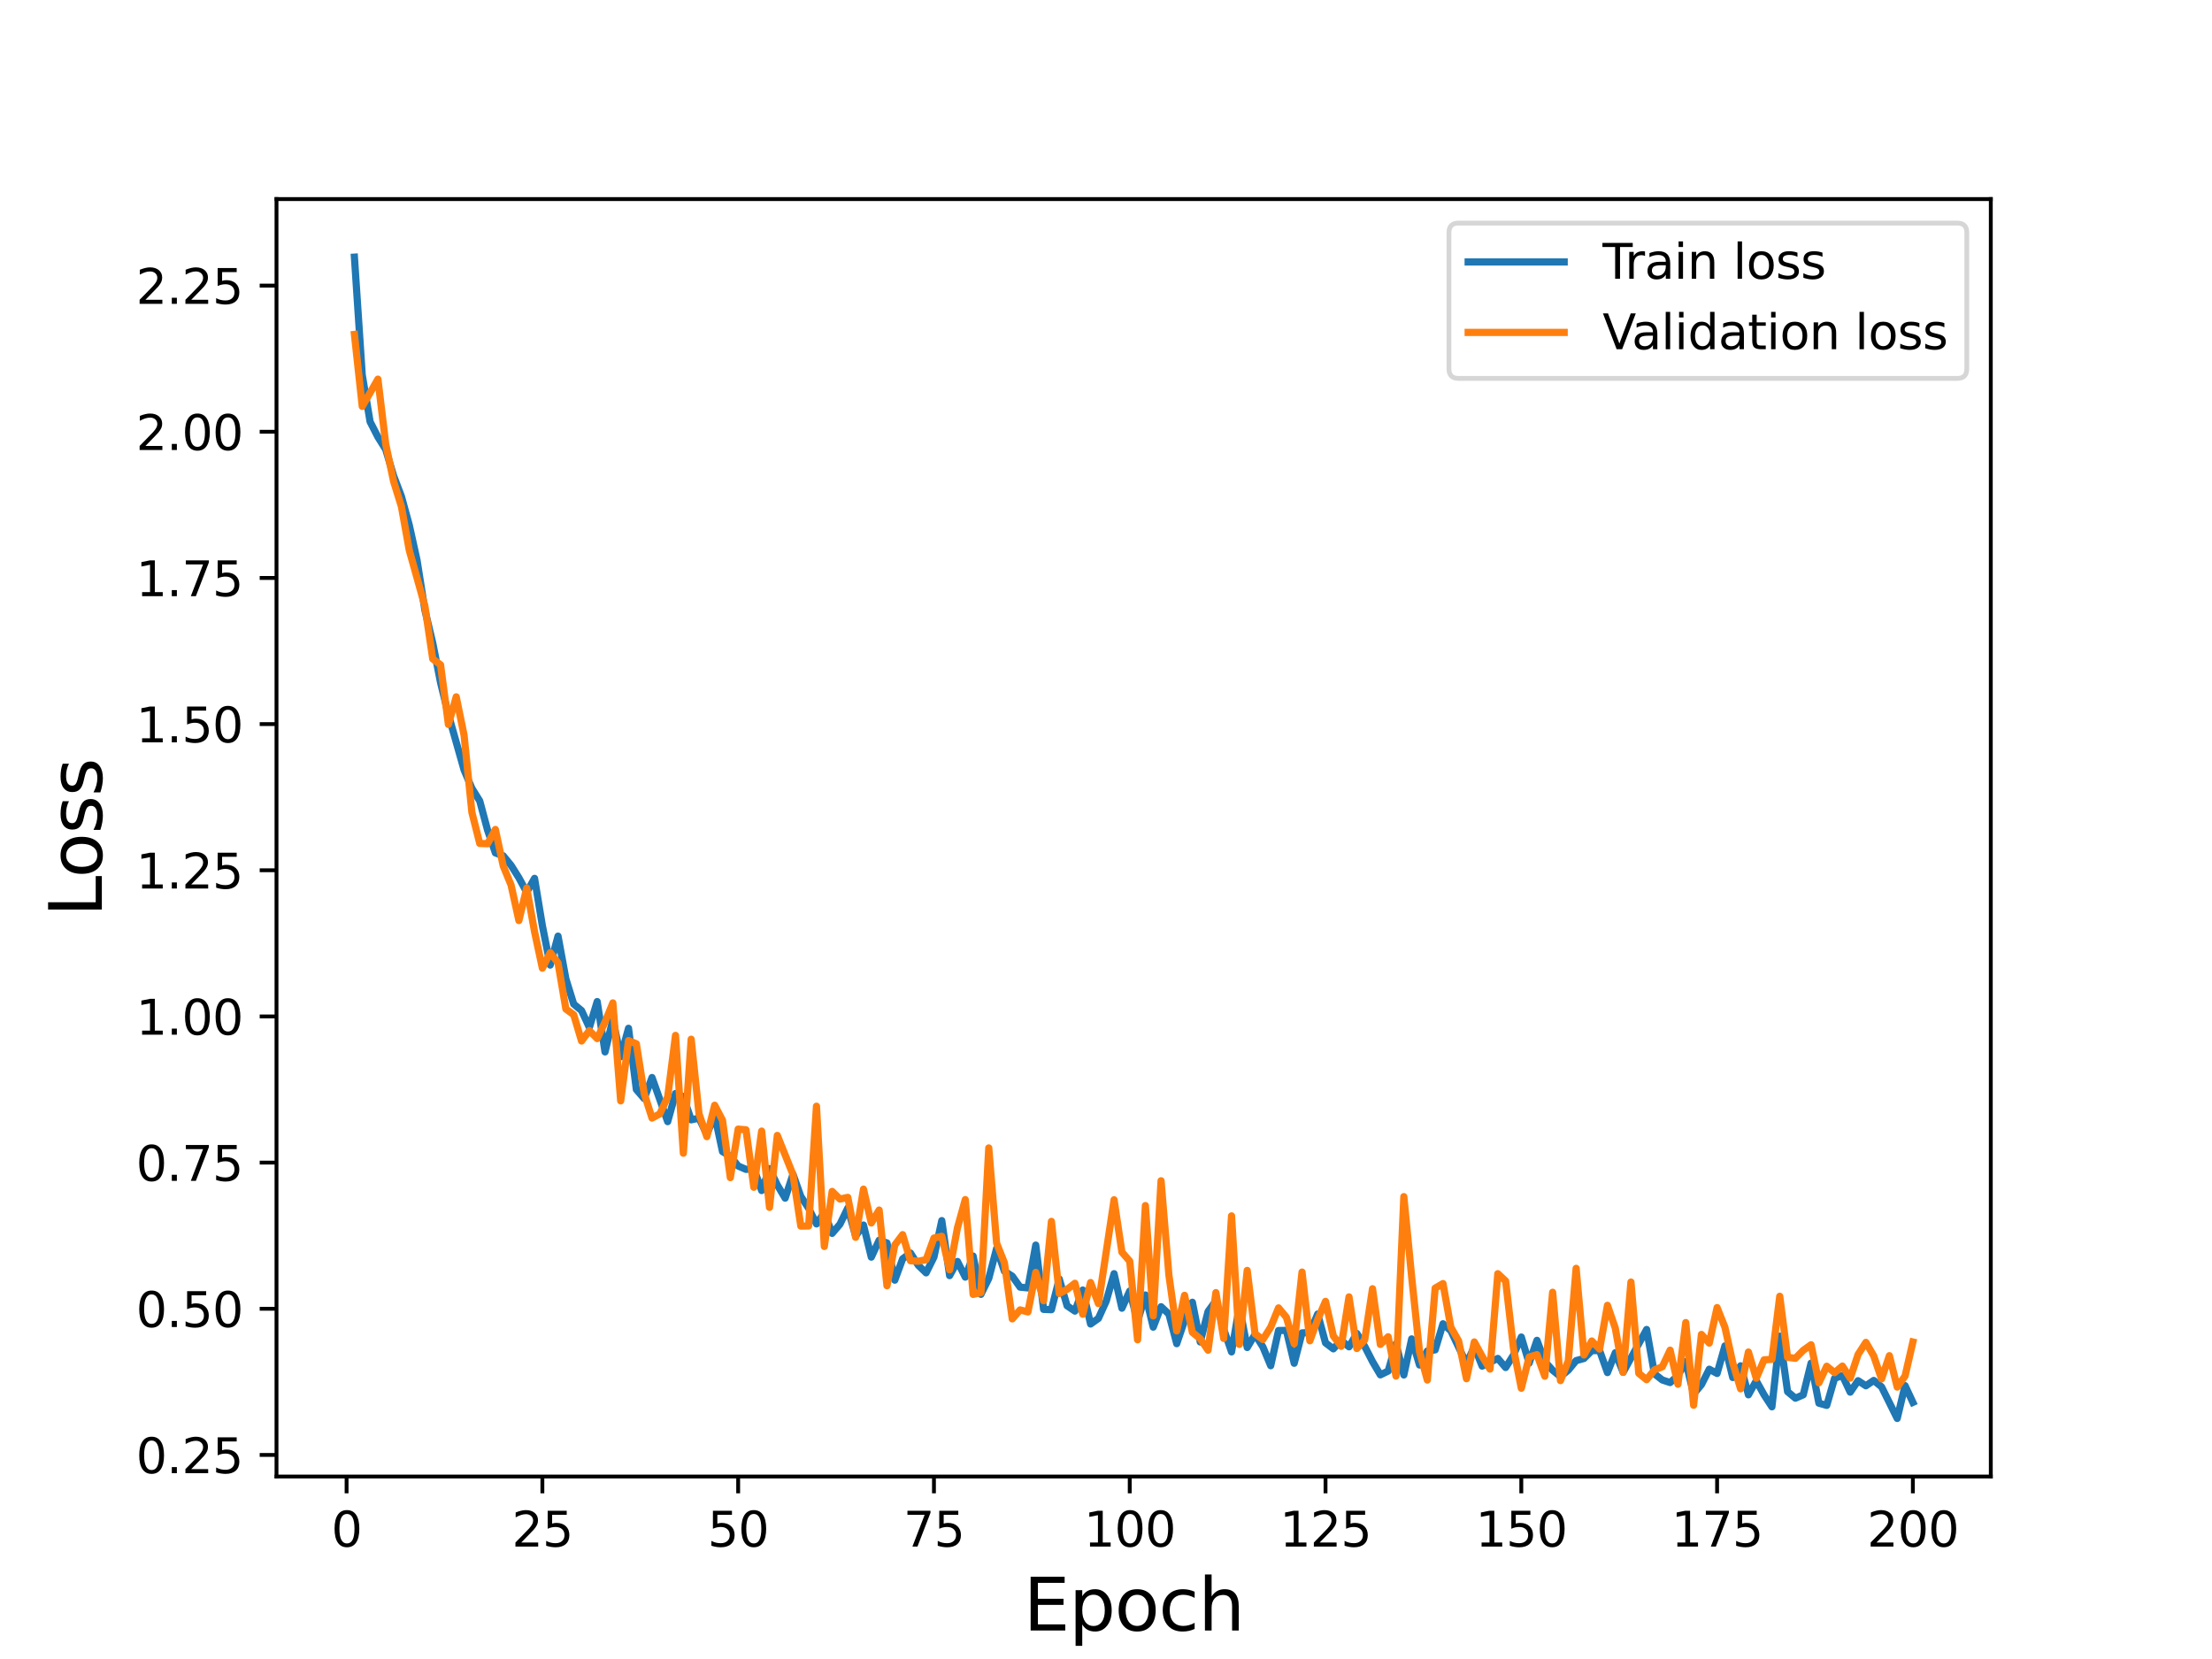 <?xml version="1.0" encoding="utf-8" standalone="no"?>
<!DOCTYPE svg PUBLIC "-//W3C//DTD SVG 1.1//EN"
  "http://www.w3.org/Graphics/SVG/1.1/DTD/svg11.dtd">
<svg height="345.6pt" version="1.1" viewBox="0 0 460.8 345.6" width="460.8pt" xmlns="http://www.w3.org/2000/svg" xmlns:xlink="http://www.w3.org/1999/xlink">
 <defs>
  <style type="text/css">*{stroke-linecap:butt;stroke-linejoin:round;}</style>
 </defs>
 <g id="figure_1">
  <g id="patch_1">
   <path d="M 0 345.6 
L 460.8 345.6 
L 460.8 0 
L 0 0 
z
" style="fill:#ffffff;"/>
  </g>
  <g id="axes_1">
   <g id="patch_2">
    <path d="M 57.6 307.584 
L 414.72 307.584 
L 414.72 41.472 
L 57.6 41.472 
z
" style="fill:#ffffff;"/>
   </g>
   <g id="matplotlib.axis_1">
    <g id="xtick_1">
     <g id="line2d_1">
      <defs>
       <path d="M 0 0 
L 0 3.5 
" id="me42cda8036" style="stroke:#000000;stroke-width:0.8;"/>
      </defs>
      <g>
       <use style="stroke:#000000;stroke-width:0.8;" x="72.201" xlink:href="#me42cda8036" y="307.584"/>
      </g>
     </g>
     <g id="text_1">
      <!-- 0 -->
      <g transform="translate(69.02 322.182)scale(0.1 -0.1)">
       <defs>
        <path d="M 2034 4250 
Q 1547 4250 1301 3770 
Q 1056 3291 1056 2328 
Q 1056 1369 1301 889 
Q 1547 409 2034 409 
Q 2525 409 2770 889 
Q 3016 1369 3016 2328 
Q 3016 3291 2770 3770 
Q 2525 4250 2034 4250 
z
M 2034 4750 
Q 2819 4750 3233 4129 
Q 3647 3509 3647 2328 
Q 3647 1150 3233 529 
Q 2819 -91 2034 -91 
Q 1250 -91 836 529 
Q 422 1150 422 2328 
Q 422 3509 836 4129 
Q 1250 4750 2034 4750 
z
" id="DejaVuSans-30" transform="scale(0.016)"/>
       </defs>
       <use xlink:href="#DejaVuSans-30"/>
      </g>
     </g>
    </g>
    <g id="xtick_2">
     <g id="line2d_2">
      <g>
       <use style="stroke:#000000;stroke-width:0.8;" x="112.987" xlink:href="#me42cda8036" y="307.584"/>
      </g>
     </g>
     <g id="text_2">
      <!-- 25 -->
      <g transform="translate(106.625 322.182)scale(0.1 -0.1)">
       <defs>
        <path d="M 1228 531 
L 3431 531 
L 3431 0 
L 469 0 
L 469 531 
Q 828 903 1448 1529 
Q 2069 2156 2228 2338 
Q 2531 2678 2651 2914 
Q 2772 3150 2772 3378 
Q 2772 3750 2511 3984 
Q 2250 4219 1831 4219 
Q 1534 4219 1204 4116 
Q 875 4013 500 3803 
L 500 4441 
Q 881 4594 1212 4672 
Q 1544 4750 1819 4750 
Q 2544 4750 2975 4387 
Q 3406 4025 3406 3419 
Q 3406 3131 3298 2873 
Q 3191 2616 2906 2266 
Q 2828 2175 2409 1742 
Q 1991 1309 1228 531 
z
" id="DejaVuSans-32" transform="scale(0.016)"/>
        <path d="M 691 4666 
L 3169 4666 
L 3169 4134 
L 1269 4134 
L 1269 2991 
Q 1406 3038 1543 3061 
Q 1681 3084 1819 3084 
Q 2600 3084 3056 2656 
Q 3513 2228 3513 1497 
Q 3513 744 3044 326 
Q 2575 -91 1722 -91 
Q 1428 -91 1123 -41 
Q 819 9 494 109 
L 494 744 
Q 775 591 1075 516 
Q 1375 441 1709 441 
Q 2250 441 2565 725 
Q 2881 1009 2881 1497 
Q 2881 1984 2565 2268 
Q 2250 2553 1709 2553 
Q 1456 2553 1204 2497 
Q 953 2441 691 2322 
L 691 4666 
z
" id="DejaVuSans-35" transform="scale(0.016)"/>
       </defs>
       <use xlink:href="#DejaVuSans-32"/>
       <use x="63.623" xlink:href="#DejaVuSans-35"/>
      </g>
     </g>
    </g>
    <g id="xtick_3">
     <g id="line2d_3">
      <g>
       <use style="stroke:#000000;stroke-width:0.8;" x="153.773" xlink:href="#me42cda8036" y="307.584"/>
      </g>
     </g>
     <g id="text_3">
      <!-- 50 -->
      <g transform="translate(147.41 322.182)scale(0.1 -0.1)">
       <use xlink:href="#DejaVuSans-35"/>
       <use x="63.623" xlink:href="#DejaVuSans-30"/>
      </g>
     </g>
    </g>
    <g id="xtick_4">
     <g id="line2d_4">
      <g>
       <use style="stroke:#000000;stroke-width:0.8;" x="194.559" xlink:href="#me42cda8036" y="307.584"/>
      </g>
     </g>
     <g id="text_4">
      <!-- 75 -->
      <g transform="translate(188.196 322.182)scale(0.1 -0.1)">
       <defs>
        <path d="M 525 4666 
L 3525 4666 
L 3525 4397 
L 1831 0 
L 1172 0 
L 2766 4134 
L 525 4134 
L 525 4666 
z
" id="DejaVuSans-37" transform="scale(0.016)"/>
       </defs>
       <use xlink:href="#DejaVuSans-37"/>
       <use x="63.623" xlink:href="#DejaVuSans-35"/>
      </g>
     </g>
    </g>
    <g id="xtick_5">
     <g id="line2d_5">
      <g>
       <use style="stroke:#000000;stroke-width:0.8;" x="235.344" xlink:href="#me42cda8036" y="307.584"/>
      </g>
     </g>
     <g id="text_5">
      <!-- 100 -->
      <g transform="translate(225.801 322.182)scale(0.1 -0.1)">
       <defs>
        <path d="M 794 531 
L 1825 531 
L 1825 4091 
L 703 3866 
L 703 4441 
L 1819 4666 
L 2450 4666 
L 2450 531 
L 3481 531 
L 3481 0 
L 794 0 
L 794 531 
z
" id="DejaVuSans-31" transform="scale(0.016)"/>
       </defs>
       <use xlink:href="#DejaVuSans-31"/>
       <use x="63.623" xlink:href="#DejaVuSans-30"/>
       <use x="127.246" xlink:href="#DejaVuSans-30"/>
      </g>
     </g>
    </g>
    <g id="xtick_6">
     <g id="line2d_6">
      <g>
       <use style="stroke:#000000;stroke-width:0.8;" x="276.13" xlink:href="#me42cda8036" y="307.584"/>
      </g>
     </g>
     <g id="text_6">
      <!-- 125 -->
      <g transform="translate(266.586 322.182)scale(0.1 -0.1)">
       <use xlink:href="#DejaVuSans-31"/>
       <use x="63.623" xlink:href="#DejaVuSans-32"/>
       <use x="127.246" xlink:href="#DejaVuSans-35"/>
      </g>
     </g>
    </g>
    <g id="xtick_7">
     <g id="line2d_7">
      <g>
       <use style="stroke:#000000;stroke-width:0.8;" x="316.916" xlink:href="#me42cda8036" y="307.584"/>
      </g>
     </g>
     <g id="text_7">
      <!-- 150 -->
      <g transform="translate(307.372 322.182)scale(0.1 -0.1)">
       <use xlink:href="#DejaVuSans-31"/>
       <use x="63.623" xlink:href="#DejaVuSans-35"/>
       <use x="127.246" xlink:href="#DejaVuSans-30"/>
      </g>
     </g>
    </g>
    <g id="xtick_8">
     <g id="line2d_8">
      <g>
       <use style="stroke:#000000;stroke-width:0.8;" x="357.702" xlink:href="#me42cda8036" y="307.584"/>
      </g>
     </g>
     <g id="text_8">
      <!-- 175 -->
      <g transform="translate(348.158 322.182)scale(0.1 -0.1)">
       <use xlink:href="#DejaVuSans-31"/>
       <use x="63.623" xlink:href="#DejaVuSans-37"/>
       <use x="127.246" xlink:href="#DejaVuSans-35"/>
      </g>
     </g>
    </g>
    <g id="xtick_9">
     <g id="line2d_9">
      <g>
       <use style="stroke:#000000;stroke-width:0.8;" x="398.487" xlink:href="#me42cda8036" y="307.584"/>
      </g>
     </g>
     <g id="text_9">
      <!-- 200 -->
      <g transform="translate(388.944 322.182)scale(0.1 -0.1)">
       <use xlink:href="#DejaVuSans-32"/>
       <use x="63.623" xlink:href="#DejaVuSans-30"/>
       <use x="127.246" xlink:href="#DejaVuSans-30"/>
      </g>
     </g>
    </g>
    <g id="text_10">
     <!-- Epoch -->
     <g transform="translate(213.194 339.66)scale(0.15 -0.15)">
      <defs>
       <path d="M 628 4666 
L 3578 4666 
L 3578 4134 
L 1259 4134 
L 1259 2753 
L 3481 2753 
L 3481 2222 
L 1259 2222 
L 1259 531 
L 3634 531 
L 3634 0 
L 628 0 
L 628 4666 
z
" id="DejaVuSans-45" transform="scale(0.016)"/>
       <path d="M 1159 525 
L 1159 -1331 
L 581 -1331 
L 581 3500 
L 1159 3500 
L 1159 2969 
Q 1341 3281 1617 3432 
Q 1894 3584 2278 3584 
Q 2916 3584 3314 3078 
Q 3713 2572 3713 1747 
Q 3713 922 3314 415 
Q 2916 -91 2278 -91 
Q 1894 -91 1617 61 
Q 1341 213 1159 525 
z
M 3116 1747 
Q 3116 2381 2855 2742 
Q 2594 3103 2138 3103 
Q 1681 3103 1420 2742 
Q 1159 2381 1159 1747 
Q 1159 1113 1420 752 
Q 1681 391 2138 391 
Q 2594 391 2855 752 
Q 3116 1113 3116 1747 
z
" id="DejaVuSans-70" transform="scale(0.016)"/>
       <path d="M 1959 3097 
Q 1497 3097 1228 2736 
Q 959 2375 959 1747 
Q 959 1119 1226 758 
Q 1494 397 1959 397 
Q 2419 397 2687 759 
Q 2956 1122 2956 1747 
Q 2956 2369 2687 2733 
Q 2419 3097 1959 3097 
z
M 1959 3584 
Q 2709 3584 3137 3096 
Q 3566 2609 3566 1747 
Q 3566 888 3137 398 
Q 2709 -91 1959 -91 
Q 1206 -91 779 398 
Q 353 888 353 1747 
Q 353 2609 779 3096 
Q 1206 3584 1959 3584 
z
" id="DejaVuSans-6f" transform="scale(0.016)"/>
       <path d="M 3122 3366 
L 3122 2828 
Q 2878 2963 2633 3030 
Q 2388 3097 2138 3097 
Q 1578 3097 1268 2742 
Q 959 2388 959 1747 
Q 959 1106 1268 751 
Q 1578 397 2138 397 
Q 2388 397 2633 464 
Q 2878 531 3122 666 
L 3122 134 
Q 2881 22 2623 -34 
Q 2366 -91 2075 -91 
Q 1284 -91 818 406 
Q 353 903 353 1747 
Q 353 2603 823 3093 
Q 1294 3584 2113 3584 
Q 2378 3584 2631 3529 
Q 2884 3475 3122 3366 
z
" id="DejaVuSans-63" transform="scale(0.016)"/>
       <path d="M 3513 2113 
L 3513 0 
L 2938 0 
L 2938 2094 
Q 2938 2591 2744 2837 
Q 2550 3084 2163 3084 
Q 1697 3084 1428 2787 
Q 1159 2491 1159 1978 
L 1159 0 
L 581 0 
L 581 4863 
L 1159 4863 
L 1159 2956 
Q 1366 3272 1645 3428 
Q 1925 3584 2291 3584 
Q 2894 3584 3203 3211 
Q 3513 2838 3513 2113 
z
" id="DejaVuSans-68" transform="scale(0.016)"/>
      </defs>
      <use xlink:href="#DejaVuSans-45"/>
      <use x="63.184" xlink:href="#DejaVuSans-70"/>
      <use x="126.66" xlink:href="#DejaVuSans-6f"/>
      <use x="187.842" xlink:href="#DejaVuSans-63"/>
      <use x="242.822" xlink:href="#DejaVuSans-68"/>
     </g>
    </g>
   </g>
   <g id="matplotlib.axis_2">
    <g id="ytick_1">
     <g id="line2d_10">
      <defs>
       <path d="M 0 0 
L -3.5 0 
" id="mc80b9c8fa4" style="stroke:#000000;stroke-width:0.8;"/>
      </defs>
      <g>
       <use style="stroke:#000000;stroke-width:0.8;" x="57.6" xlink:href="#mc80b9c8fa4" y="303.093"/>
      </g>
     </g>
     <g id="text_11">
      <!-- 0.25 -->
      <g transform="translate(28.334 306.892)scale(0.1 -0.1)">
       <defs>
        <path d="M 684 794 
L 1344 794 
L 1344 0 
L 684 0 
L 684 794 
z
" id="DejaVuSans-2e" transform="scale(0.016)"/>
       </defs>
       <use xlink:href="#DejaVuSans-30"/>
       <use x="63.623" xlink:href="#DejaVuSans-2e"/>
       <use x="95.41" xlink:href="#DejaVuSans-32"/>
       <use x="159.033" xlink:href="#DejaVuSans-35"/>
      </g>
     </g>
    </g>
    <g id="ytick_2">
     <g id="line2d_11">
      <g>
       <use style="stroke:#000000;stroke-width:0.8;" x="57.6" xlink:href="#mc80b9c8fa4" y="272.644"/>
      </g>
     </g>
     <g id="text_12">
      <!-- 0.50 -->
      <g transform="translate(28.334 276.443)scale(0.1 -0.1)">
       <use xlink:href="#DejaVuSans-30"/>
       <use x="63.623" xlink:href="#DejaVuSans-2e"/>
       <use x="95.41" xlink:href="#DejaVuSans-35"/>
       <use x="159.033" xlink:href="#DejaVuSans-30"/>
      </g>
     </g>
    </g>
    <g id="ytick_3">
     <g id="line2d_12">
      <g>
       <use style="stroke:#000000;stroke-width:0.8;" x="57.6" xlink:href="#mc80b9c8fa4" y="242.194"/>
      </g>
     </g>
     <g id="text_13">
      <!-- 0.75 -->
      <g transform="translate(28.334 245.994)scale(0.1 -0.1)">
       <use xlink:href="#DejaVuSans-30"/>
       <use x="63.623" xlink:href="#DejaVuSans-2e"/>
       <use x="95.41" xlink:href="#DejaVuSans-37"/>
       <use x="159.033" xlink:href="#DejaVuSans-35"/>
      </g>
     </g>
    </g>
    <g id="ytick_4">
     <g id="line2d_13">
      <g>
       <use style="stroke:#000000;stroke-width:0.8;" x="57.6" xlink:href="#mc80b9c8fa4" y="211.745"/>
      </g>
     </g>
     <g id="text_14">
      <!-- 1.00 -->
      <g transform="translate(28.334 215.544)scale(0.1 -0.1)">
       <use xlink:href="#DejaVuSans-31"/>
       <use x="63.623" xlink:href="#DejaVuSans-2e"/>
       <use x="95.41" xlink:href="#DejaVuSans-30"/>
       <use x="159.033" xlink:href="#DejaVuSans-30"/>
      </g>
     </g>
    </g>
    <g id="ytick_5">
     <g id="line2d_14">
      <g>
       <use style="stroke:#000000;stroke-width:0.8;" x="57.6" xlink:href="#mc80b9c8fa4" y="181.296"/>
      </g>
     </g>
     <g id="text_15">
      <!-- 1.25 -->
      <g transform="translate(28.334 185.095)scale(0.1 -0.1)">
       <use xlink:href="#DejaVuSans-31"/>
       <use x="63.623" xlink:href="#DejaVuSans-2e"/>
       <use x="95.41" xlink:href="#DejaVuSans-32"/>
       <use x="159.033" xlink:href="#DejaVuSans-35"/>
      </g>
     </g>
    </g>
    <g id="ytick_6">
     <g id="line2d_15">
      <g>
       <use style="stroke:#000000;stroke-width:0.8;" x="57.6" xlink:href="#mc80b9c8fa4" y="150.846"/>
      </g>
     </g>
     <g id="text_16">
      <!-- 1.50 -->
      <g transform="translate(28.334 154.645)scale(0.1 -0.1)">
       <use xlink:href="#DejaVuSans-31"/>
       <use x="63.623" xlink:href="#DejaVuSans-2e"/>
       <use x="95.41" xlink:href="#DejaVuSans-35"/>
       <use x="159.033" xlink:href="#DejaVuSans-30"/>
      </g>
     </g>
    </g>
    <g id="ytick_7">
     <g id="line2d_16">
      <g>
       <use style="stroke:#000000;stroke-width:0.8;" x="57.6" xlink:href="#mc80b9c8fa4" y="120.397"/>
      </g>
     </g>
     <g id="text_17">
      <!-- 1.75 -->
      <g transform="translate(28.334 124.196)scale(0.1 -0.1)">
       <use xlink:href="#DejaVuSans-31"/>
       <use x="63.623" xlink:href="#DejaVuSans-2e"/>
       <use x="95.41" xlink:href="#DejaVuSans-37"/>
       <use x="159.033" xlink:href="#DejaVuSans-35"/>
      </g>
     </g>
    </g>
    <g id="ytick_8">
     <g id="line2d_17">
      <g>
       <use style="stroke:#000000;stroke-width:0.8;" x="57.6" xlink:href="#mc80b9c8fa4" y="89.947"/>
      </g>
     </g>
     <g id="text_18">
      <!-- 2.00 -->
      <g transform="translate(28.334 93.746)scale(0.1 -0.1)">
       <use xlink:href="#DejaVuSans-32"/>
       <use x="63.623" xlink:href="#DejaVuSans-2e"/>
       <use x="95.41" xlink:href="#DejaVuSans-30"/>
       <use x="159.033" xlink:href="#DejaVuSans-30"/>
      </g>
     </g>
    </g>
    <g id="ytick_9">
     <g id="line2d_18">
      <g>
       <use style="stroke:#000000;stroke-width:0.8;" x="57.6" xlink:href="#mc80b9c8fa4" y="59.498"/>
      </g>
     </g>
     <g id="text_19">
      <!-- 2.25 -->
      <g transform="translate(28.334 63.297)scale(0.1 -0.1)">
       <use xlink:href="#DejaVuSans-32"/>
       <use x="63.623" xlink:href="#DejaVuSans-2e"/>
       <use x="95.41" xlink:href="#DejaVuSans-32"/>
       <use x="159.033" xlink:href="#DejaVuSans-35"/>
      </g>
     </g>
    </g>
    <g id="text_20">
     <!-- Loss -->
     <g transform="translate(21.215 190.979)rotate(-90)scale(0.15 -0.15)">
      <defs>
       <path d="M 628 4666 
L 1259 4666 
L 1259 531 
L 3531 531 
L 3531 0 
L 628 0 
L 628 4666 
z
" id="DejaVuSans-4c" transform="scale(0.016)"/>
       <path d="M 2834 3397 
L 2834 2853 
Q 2591 2978 2328 3040 
Q 2066 3103 1784 3103 
Q 1356 3103 1142 2972 
Q 928 2841 928 2578 
Q 928 2378 1081 2264 
Q 1234 2150 1697 2047 
L 1894 2003 
Q 2506 1872 2764 1633 
Q 3022 1394 3022 966 
Q 3022 478 2636 193 
Q 2250 -91 1575 -91 
Q 1294 -91 989 -36 
Q 684 19 347 128 
L 347 722 
Q 666 556 975 473 
Q 1284 391 1588 391 
Q 1994 391 2212 530 
Q 2431 669 2431 922 
Q 2431 1156 2273 1281 
Q 2116 1406 1581 1522 
L 1381 1569 
Q 847 1681 609 1914 
Q 372 2147 372 2553 
Q 372 3047 722 3315 
Q 1072 3584 1716 3584 
Q 2034 3584 2315 3537 
Q 2597 3491 2834 3397 
z
" id="DejaVuSans-73" transform="scale(0.016)"/>
      </defs>
      <use xlink:href="#DejaVuSans-4c"/>
      <use x="53.963" xlink:href="#DejaVuSans-6f"/>
      <use x="115.145" xlink:href="#DejaVuSans-73"/>
      <use x="167.244" xlink:href="#DejaVuSans-73"/>
     </g>
    </g>
   </g>
   <g id="line2d_19">
    <path clip-path="url(#pa427ac13dc)" d="M 73.833 53.568 
L 75.464 78.113 
L 77.096 87.85 
L 78.727 91.031 
L 80.358 93.648 
L 81.99 99.109 
L 83.621 103.402 
L 85.253 109.364 
L 86.884 116.74 
L 88.516 127.106 
L 90.147 133.932 
L 91.778 142.202 
L 93.41 148.874 
L 96.673 160.388 
L 98.304 164.217 
L 99.936 166.85 
L 101.567 172.92 
L 103.198 177.679 
L 104.83 178.278 
L 106.461 180.263 
L 108.093 182.86 
L 109.724 185.877 
L 111.356 182.978 
L 112.987 192.84 
L 114.618 201.043 
L 116.25 195.01 
L 117.881 203.901 
L 119.513 209.167 
L 121.144 210.519 
L 122.776 214.041 
L 124.407 208.642 
L 126.038 219.135 
L 127.67 212.393 
L 129.301 220.145 
L 130.933 214.209 
L 132.564 226.967 
L 134.196 228.852 
L 135.827 224.467 
L 139.09 233.66 
L 140.721 227.794 
L 142.353 228.461 
L 143.984 233.282 
L 145.616 232.929 
L 147.247 236.323 
L 148.879 232.273 
L 150.51 239.895 
L 152.141 240.861 
L 153.773 242.901 
L 155.404 243.603 
L 157.036 243.449 
L 158.667 248.016 
L 160.299 243.451 
L 161.93 246.854 
L 163.561 249.598 
L 165.193 244.622 
L 166.824 249.235 
L 168.456 251.71 
L 170.087 254.967 
L 171.719 252.586 
L 173.35 256.935 
L 174.981 255.022 
L 176.613 251.655 
L 178.244 257.51 
L 179.876 255.194 
L 181.507 261.884 
L 183.139 258.363 
L 184.77 258.928 
L 186.401 266.684 
L 188.033 262.244 
L 189.664 261.025 
L 191.296 263.59 
L 192.927 265.159 
L 194.559 261.866 
L 196.19 254.272 
L 197.821 265.736 
L 199.453 262.785 
L 201.084 266.048 
L 202.716 261.652 
L 204.347 269.635 
L 205.979 266.319 
L 207.61 260.086 
L 209.241 264.832 
L 210.873 265.847 
L 212.504 268.137 
L 214.136 268.295 
L 215.767 259.374 
L 217.399 272.77 
L 219.03 272.834 
L 220.661 266.422 
L 222.293 272.02 
L 223.924 273.128 
L 225.556 268.739 
L 227.187 275.815 
L 228.819 274.651 
L 230.45 271.042 
L 232.081 265.332 
L 233.713 272.523 
L 235.344 268.944 
L 236.976 275.279 
L 238.607 269.765 
L 240.239 276.471 
L 241.87 272.214 
L 243.501 273.745 
L 245.133 279.912 
L 246.764 275.105 
L 248.396 271.283 
L 250.027 279.553 
L 251.659 273.204 
L 253.29 270.97 
L 254.921 276.897 
L 256.553 281.629 
L 258.184 272.17 
L 259.816 280.713 
L 261.447 277.975 
L 263.079 280.582 
L 264.71 284.505 
L 266.341 277.171 
L 267.973 277.143 
L 269.604 283.995 
L 271.236 277.664 
L 272.867 277.573 
L 274.499 273.737 
L 276.13 279.745 
L 277.761 280.991 
L 279.393 279.223 
L 281.024 280.569 
L 282.656 277.781 
L 284.287 280.463 
L 285.919 283.639 
L 287.55 286.41 
L 289.181 285.617 
L 290.813 279.935 
L 292.444 286.431 
L 294.076 278.916 
L 295.707 284.356 
L 297.339 281.438 
L 298.97 281.201 
L 300.601 275.767 
L 302.233 277.213 
L 305.496 284.064 
L 307.127 280.538 
L 308.759 284.586 
L 312.021 282.985 
L 313.653 284.882 
L 315.284 282.29 
L 316.916 278.529 
L 318.547 283.97 
L 320.179 279.214 
L 321.81 283.629 
L 323.441 285.445 
L 325.073 286.769 
L 326.704 285.43 
L 328.336 283.44 
L 329.967 282.999 
L 331.599 281.366 
L 333.23 281.356 
L 334.862 285.937 
L 336.493 281.801 
L 338.124 285.874 
L 343.019 276.955 
L 344.65 286.187 
L 346.282 287.471 
L 347.913 288.013 
L 349.544 286.567 
L 351.176 283.645 
L 352.807 290.408 
L 354.439 288.456 
L 356.07 285.234 
L 357.702 286.119 
L 359.333 280.371 
L 360.964 286.967 
L 362.596 284.525 
L 364.227 290.57 
L 365.859 287.651 
L 367.49 290.574 
L 369.122 293.066 
L 370.753 278.33 
L 372.384 289.903 
L 374.016 291.272 
L 375.647 290.566 
L 377.279 283.967 
L 378.91 292.31 
L 380.542 292.768 
L 382.173 287.137 
L 383.804 286.549 
L 385.436 290.011 
L 387.067 287.624 
L 388.699 288.687 
L 390.33 287.572 
L 391.962 288.904 
L 395.224 295.488 
L 396.856 288.647 
L 398.487 292.141 
L 398.487 292.141 
" style="fill:none;stroke:#1f77b4;stroke-linecap:square;stroke-width:1.5;"/>
   </g>
   <g id="line2d_20">
    <path clip-path="url(#pa427ac13dc)" d="M 73.833 69.662 
L 75.464 84.659 
L 78.727 78.987 
L 80.358 92.528 
L 81.99 100.267 
L 83.621 105.514 
L 85.253 114.606 
L 88.516 126.26 
L 90.147 137.263 
L 91.778 138.503 
L 93.41 150.91 
L 95.041 145.165 
L 96.673 153.144 
L 98.304 169.229 
L 99.936 175.705 
L 101.567 175.767 
L 103.198 172.791 
L 104.83 180.395 
L 106.461 184.362 
L 108.093 191.765 
L 109.724 184.989 
L 111.356 194.091 
L 112.987 201.691 
L 114.618 198.455 
L 116.25 200.601 
L 117.881 210.19 
L 119.513 211.388 
L 121.144 216.862 
L 122.776 214.686 
L 124.407 216.358 
L 126.038 212.924 
L 127.67 208.92 
L 129.301 229.33 
L 130.933 216.772 
L 132.564 217.443 
L 134.196 227.791 
L 135.827 232.912 
L 137.458 232.035 
L 139.09 228.505 
L 140.721 215.69 
L 142.353 240.238 
L 143.984 216.49 
L 145.616 232.03 
L 147.247 236.784 
L 148.879 230.242 
L 150.51 233.361 
L 152.141 245.323 
L 153.773 235.217 
L 155.404 235.36 
L 157.036 247.328 
L 158.667 235.626 
L 160.299 251.523 
L 161.93 236.528 
L 165.193 244.693 
L 166.824 255.418 
L 168.456 255.39 
L 170.087 230.442 
L 171.719 259.662 
L 173.35 248.19 
L 174.981 249.793 
L 176.613 249.428 
L 178.244 257.758 
L 179.876 247.721 
L 181.507 254.769 
L 183.139 252.077 
L 184.77 267.846 
L 186.401 259.363 
L 188.033 257.202 
L 189.664 262.633 
L 191.296 262.739 
L 192.927 262.415 
L 194.559 257.906 
L 196.19 257.544 
L 197.821 264.53 
L 199.453 255.788 
L 201.084 249.898 
L 202.716 269.648 
L 204.347 269.277 
L 205.979 239.131 
L 207.61 258.967 
L 209.241 263.075 
L 210.873 274.752 
L 212.504 272.876 
L 214.136 273.303 
L 215.767 265.064 
L 217.399 270.972 
L 219.03 254.435 
L 220.661 269.461 
L 222.293 268.602 
L 223.924 267.331 
L 225.556 273.774 
L 227.187 267.175 
L 228.819 271.562 
L 232.081 249.935 
L 233.713 260.842 
L 235.344 262.72 
L 236.976 279.105 
L 238.607 251.144 
L 240.239 274.126 
L 241.87 245.972 
L 243.501 265.616 
L 245.133 277.258 
L 246.764 269.839 
L 248.396 277.55 
L 250.027 278.886 
L 251.659 281.273 
L 253.29 269.27 
L 254.921 278.822 
L 256.553 253.292 
L 258.184 280.064 
L 259.816 264.653 
L 261.447 277.843 
L 263.079 279.055 
L 264.71 276.468 
L 266.341 272.457 
L 267.973 274.415 
L 269.604 279.927 
L 271.236 264.995 
L 272.867 279.314 
L 274.499 274.867 
L 276.13 271.097 
L 277.761 278.308 
L 279.393 280.462 
L 281.024 270.166 
L 282.656 280.923 
L 284.287 279.131 
L 285.919 268.469 
L 287.55 280.072 
L 289.181 278.471 
L 290.813 286.66 
L 292.444 249.279 
L 294.076 266.019 
L 295.707 281.54 
L 297.339 287.489 
L 298.97 268.341 
L 300.601 267.391 
L 302.233 276.461 
L 303.864 279.363 
L 305.496 287.212 
L 307.127 279.552 
L 308.759 282.542 
L 310.39 285.211 
L 312.021 265.335 
L 313.653 266.862 
L 315.284 280.909 
L 316.916 289.2 
L 318.547 282.694 
L 320.179 282.204 
L 321.81 286.69 
L 323.441 269.204 
L 325.073 287.606 
L 326.704 283.5 
L 328.336 264.217 
L 329.967 282.266 
L 331.599 279.347 
L 333.23 281.035 
L 334.862 271.923 
L 336.493 276.662 
L 338.124 285.89 
L 339.756 267.072 
L 341.387 286.087 
L 343.019 287.418 
L 344.65 285.378 
L 346.282 284.726 
L 347.913 281.262 
L 349.544 288.36 
L 351.176 275.512 
L 352.807 292.734 
L 354.439 277.983 
L 356.07 279.795 
L 357.702 272.393 
L 359.333 276.494 
L 360.964 283.889 
L 362.596 289.319 
L 364.227 281.652 
L 365.859 287.11 
L 367.49 283.279 
L 369.122 283.173 
L 370.753 270.037 
L 372.384 282.752 
L 374.016 282.959 
L 375.647 281.301 
L 377.279 280.134 
L 378.91 288.068 
L 380.542 284.61 
L 382.173 285.953 
L 383.804 284.577 
L 385.436 287.088 
L 387.067 282.171 
L 388.699 279.641 
L 390.33 282.458 
L 391.962 287.25 
L 393.593 282.413 
L 395.224 288.954 
L 396.856 286.663 
L 398.487 279.56 
L 398.487 279.56 
" style="fill:none;stroke:#ff7f0e;stroke-linecap:square;stroke-width:1.5;"/>
   </g>
   <g id="patch_3">
    <path d="M 57.6 307.584 
L 57.6 41.472 
" style="fill:none;stroke:#000000;stroke-linecap:square;stroke-linejoin:miter;stroke-width:0.8;"/>
   </g>
   <g id="patch_4">
    <path d="M 414.72 307.584 
L 414.72 41.472 
" style="fill:none;stroke:#000000;stroke-linecap:square;stroke-linejoin:miter;stroke-width:0.8;"/>
   </g>
   <g id="patch_5">
    <path d="M 57.6 307.584 
L 414.72 307.584 
" style="fill:none;stroke:#000000;stroke-linecap:square;stroke-linejoin:miter;stroke-width:0.8;"/>
   </g>
   <g id="patch_6">
    <path d="M 57.6 41.472 
L 414.72 41.472 
" style="fill:none;stroke:#000000;stroke-linecap:square;stroke-linejoin:miter;stroke-width:0.8;"/>
   </g>
   <g id="legend_1">
    <g id="patch_7">
     <path d="M 303.845 78.828 
L 407.72 78.828 
Q 409.72 78.828 409.72 76.828 
L 409.72 48.472 
Q 409.72 46.472 407.72 46.472 
L 303.845 46.472 
Q 301.845 46.472 301.845 48.472 
L 301.845 76.828 
Q 301.845 78.828 303.845 78.828 
z
" style="fill:#ffffff;opacity:0.8;stroke:#cccccc;stroke-linejoin:miter;"/>
    </g>
    <g id="line2d_21">
     <path d="M 305.845 54.57 
L 325.845 54.57 
" style="fill:none;stroke:#1f77b4;stroke-linecap:square;stroke-width:1.5;"/>
    </g>
    <g id="line2d_22"/>
    <g id="text_21">
     <!-- Train loss -->
     <g transform="translate(333.845 58.07)scale(0.1 -0.1)">
      <defs>
       <path d="M -19 4666 
L 3928 4666 
L 3928 4134 
L 2272 4134 
L 2272 0 
L 1638 0 
L 1638 4134 
L -19 4134 
L -19 4666 
z
" id="DejaVuSans-54" transform="scale(0.016)"/>
       <path d="M 2631 2963 
Q 2534 3019 2420 3045 
Q 2306 3072 2169 3072 
Q 1681 3072 1420 2755 
Q 1159 2438 1159 1844 
L 1159 0 
L 581 0 
L 581 3500 
L 1159 3500 
L 1159 2956 
Q 1341 3275 1631 3429 
Q 1922 3584 2338 3584 
Q 2397 3584 2469 3576 
Q 2541 3569 2628 3553 
L 2631 2963 
z
" id="DejaVuSans-72" transform="scale(0.016)"/>
       <path d="M 2194 1759 
Q 1497 1759 1228 1600 
Q 959 1441 959 1056 
Q 959 750 1161 570 
Q 1363 391 1709 391 
Q 2188 391 2477 730 
Q 2766 1069 2766 1631 
L 2766 1759 
L 2194 1759 
z
M 3341 1997 
L 3341 0 
L 2766 0 
L 2766 531 
Q 2569 213 2275 61 
Q 1981 -91 1556 -91 
Q 1019 -91 701 211 
Q 384 513 384 1019 
Q 384 1609 779 1909 
Q 1175 2209 1959 2209 
L 2766 2209 
L 2766 2266 
Q 2766 2663 2505 2880 
Q 2244 3097 1772 3097 
Q 1472 3097 1187 3025 
Q 903 2953 641 2809 
L 641 3341 
Q 956 3463 1253 3523 
Q 1550 3584 1831 3584 
Q 2591 3584 2966 3190 
Q 3341 2797 3341 1997 
z
" id="DejaVuSans-61" transform="scale(0.016)"/>
       <path d="M 603 3500 
L 1178 3500 
L 1178 0 
L 603 0 
L 603 3500 
z
M 603 4863 
L 1178 4863 
L 1178 4134 
L 603 4134 
L 603 4863 
z
" id="DejaVuSans-69" transform="scale(0.016)"/>
       <path d="M 3513 2113 
L 3513 0 
L 2938 0 
L 2938 2094 
Q 2938 2591 2744 2837 
Q 2550 3084 2163 3084 
Q 1697 3084 1428 2787 
Q 1159 2491 1159 1978 
L 1159 0 
L 581 0 
L 581 3500 
L 1159 3500 
L 1159 2956 
Q 1366 3272 1645 3428 
Q 1925 3584 2291 3584 
Q 2894 3584 3203 3211 
Q 3513 2838 3513 2113 
z
" id="DejaVuSans-6e" transform="scale(0.016)"/>
       <path id="DejaVuSans-20" transform="scale(0.016)"/>
       <path d="M 603 4863 
L 1178 4863 
L 1178 0 
L 603 0 
L 603 4863 
z
" id="DejaVuSans-6c" transform="scale(0.016)"/>
      </defs>
      <use xlink:href="#DejaVuSans-54"/>
      <use x="46.334" xlink:href="#DejaVuSans-72"/>
      <use x="87.447" xlink:href="#DejaVuSans-61"/>
      <use x="148.727" xlink:href="#DejaVuSans-69"/>
      <use x="176.51" xlink:href="#DejaVuSans-6e"/>
      <use x="239.889" xlink:href="#DejaVuSans-20"/>
      <use x="271.676" xlink:href="#DejaVuSans-6c"/>
      <use x="299.459" xlink:href="#DejaVuSans-6f"/>
      <use x="360.641" xlink:href="#DejaVuSans-73"/>
      <use x="412.74" xlink:href="#DejaVuSans-73"/>
     </g>
    </g>
    <g id="line2d_23">
     <path d="M 305.845 69.249 
L 325.845 69.249 
" style="fill:none;stroke:#ff7f0e;stroke-linecap:square;stroke-width:1.5;"/>
    </g>
    <g id="line2d_24"/>
    <g id="text_22">
     <!-- Validation loss -->
     <g transform="translate(333.845 72.749)scale(0.1 -0.1)">
      <defs>
       <path d="M 1831 0 
L 50 4666 
L 709 4666 
L 2188 738 
L 3669 4666 
L 4325 4666 
L 2547 0 
L 1831 0 
z
" id="DejaVuSans-56" transform="scale(0.016)"/>
       <path d="M 2906 2969 
L 2906 4863 
L 3481 4863 
L 3481 0 
L 2906 0 
L 2906 525 
Q 2725 213 2448 61 
Q 2172 -91 1784 -91 
Q 1150 -91 751 415 
Q 353 922 353 1747 
Q 353 2572 751 3078 
Q 1150 3584 1784 3584 
Q 2172 3584 2448 3432 
Q 2725 3281 2906 2969 
z
M 947 1747 
Q 947 1113 1208 752 
Q 1469 391 1925 391 
Q 2381 391 2643 752 
Q 2906 1113 2906 1747 
Q 2906 2381 2643 2742 
Q 2381 3103 1925 3103 
Q 1469 3103 1208 2742 
Q 947 2381 947 1747 
z
" id="DejaVuSans-64" transform="scale(0.016)"/>
       <path d="M 1172 4494 
L 1172 3500 
L 2356 3500 
L 2356 3053 
L 1172 3053 
L 1172 1153 
Q 1172 725 1289 603 
Q 1406 481 1766 481 
L 2356 481 
L 2356 0 
L 1766 0 
Q 1100 0 847 248 
Q 594 497 594 1153 
L 594 3053 
L 172 3053 
L 172 3500 
L 594 3500 
L 594 4494 
L 1172 4494 
z
" id="DejaVuSans-74" transform="scale(0.016)"/>
      </defs>
      <use xlink:href="#DejaVuSans-56"/>
      <use x="60.658" xlink:href="#DejaVuSans-61"/>
      <use x="121.938" xlink:href="#DejaVuSans-6c"/>
      <use x="149.721" xlink:href="#DejaVuSans-69"/>
      <use x="177.504" xlink:href="#DejaVuSans-64"/>
      <use x="240.98" xlink:href="#DejaVuSans-61"/>
      <use x="302.26" xlink:href="#DejaVuSans-74"/>
      <use x="341.469" xlink:href="#DejaVuSans-69"/>
      <use x="369.252" xlink:href="#DejaVuSans-6f"/>
      <use x="430.434" xlink:href="#DejaVuSans-6e"/>
      <use x="493.812" xlink:href="#DejaVuSans-20"/>
      <use x="525.6" xlink:href="#DejaVuSans-6c"/>
      <use x="553.383" xlink:href="#DejaVuSans-6f"/>
      <use x="614.564" xlink:href="#DejaVuSans-73"/>
      <use x="666.664" xlink:href="#DejaVuSans-73"/>
     </g>
    </g>
   </g>
  </g>
 </g>
 <defs>
  <clipPath id="pa427ac13dc">
   <rect height="266.112" width="357.12" x="57.6" y="41.472"/>
  </clipPath>
 </defs>
</svg>
